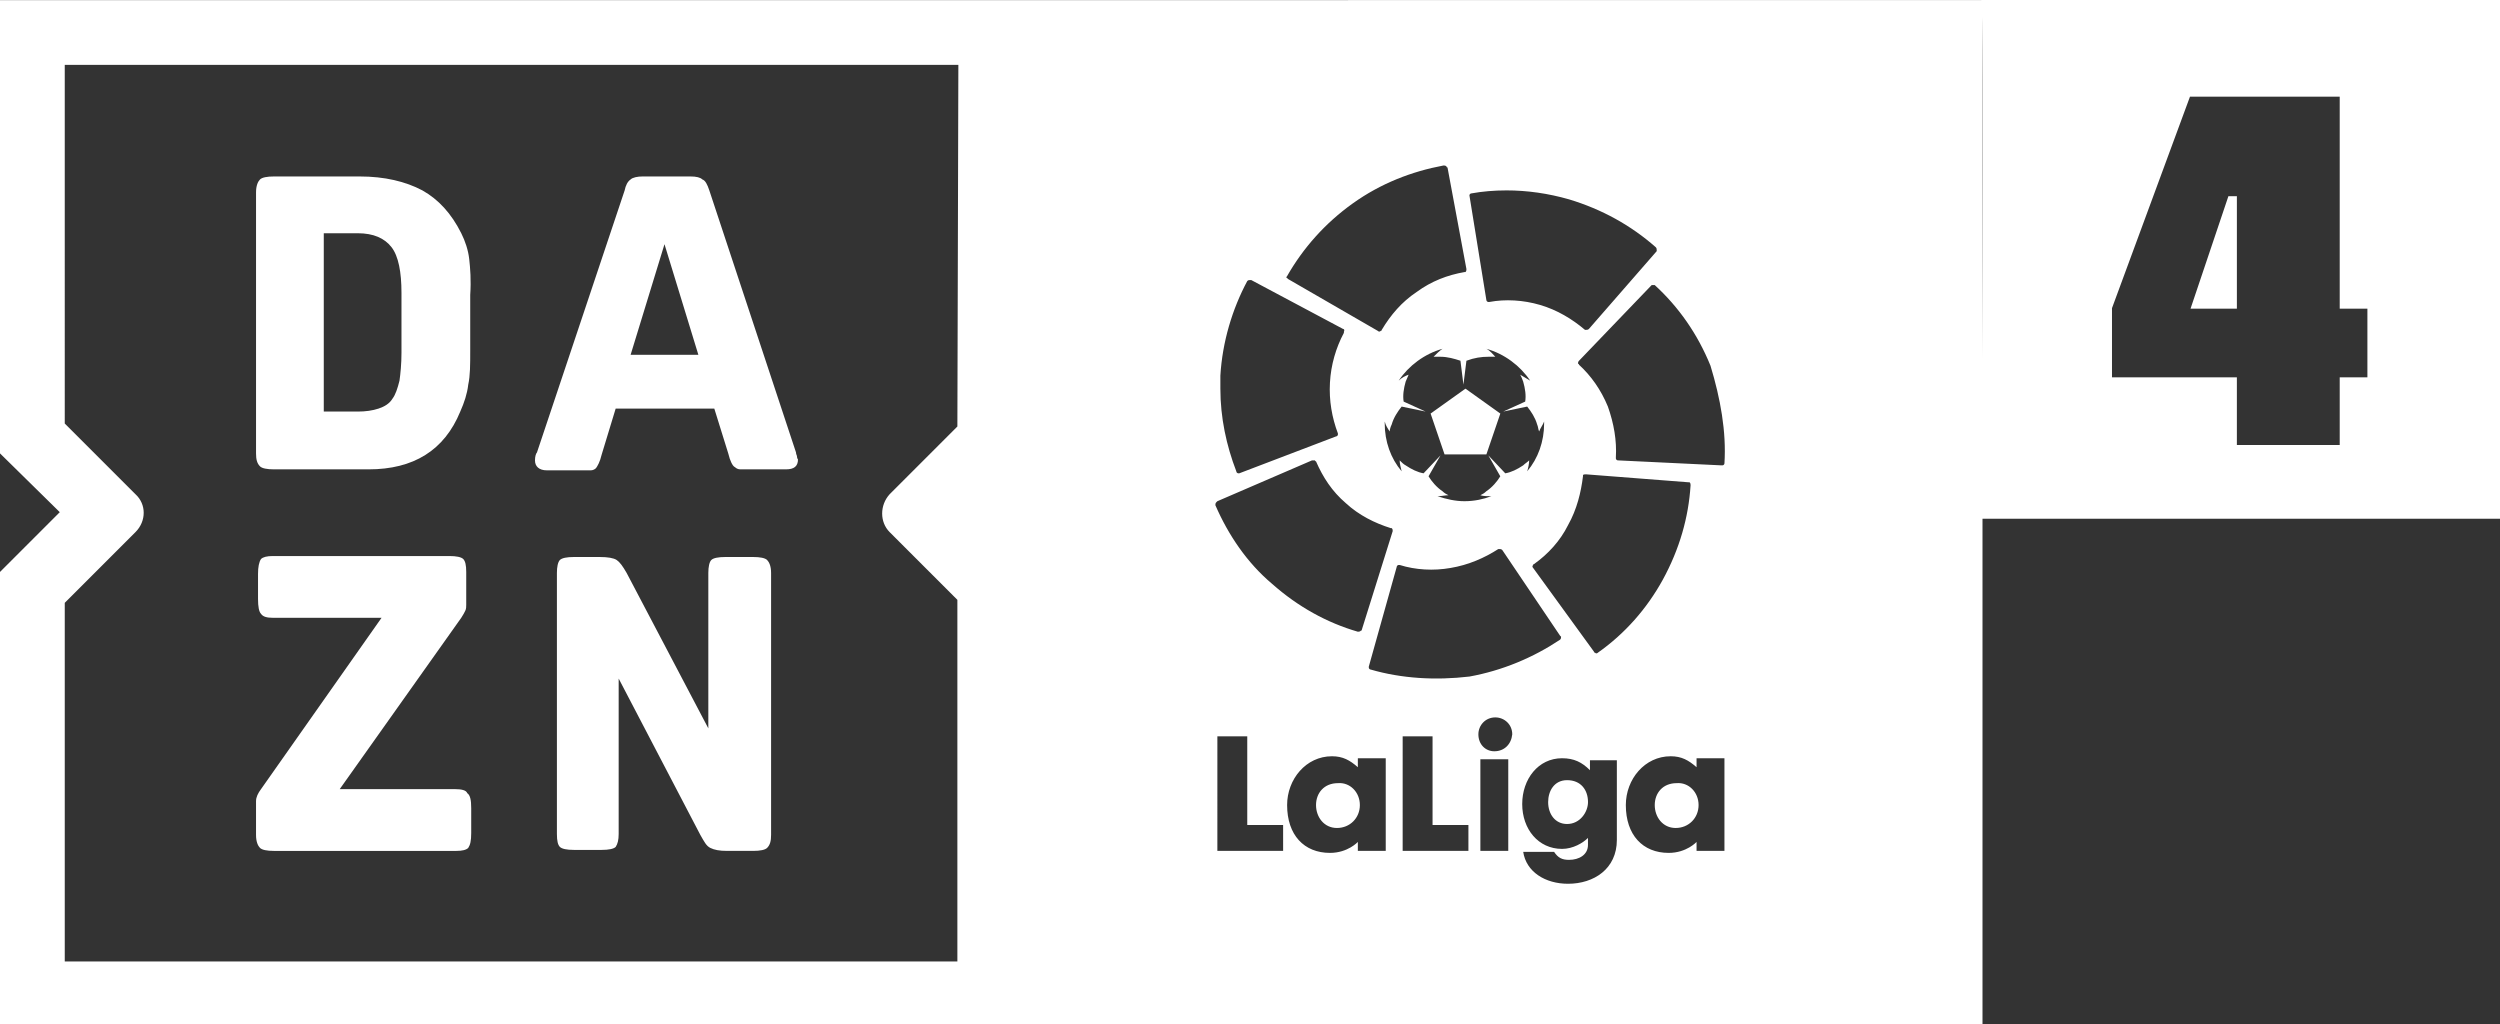 <svg width="800" height="327.84" version="1.1" viewBox="0 48.245 800 327.84" xml:space="preserve" xmlns="http://www.w3.org/2000/svg"><rect x="0" y="48.245" width="800" height="327.84" fill="#333333" stroke="none"/><link rel="stylesheet" type="text/css"/><link rel="stylesheet" type="text/css"/><style lang="en" type="text/css"/><style lang="en" type="text/css"/><style lang="en" type="text/css"/><g fill="#fff"><g transform="matrix(.793 0 0 .793 0 10.023)" stroke-width="4.02"><path d="m321.61 232.37c0-0.402-0.402-0.804-0.402-1.608l-34.975-105.73c-0.804-2.412-1.608-4.02-2.814-4.422-0.804-0.804-2.412-1.206-4.824-1.206h-19.296c-2.01 0-4.02 0.402-4.824 1.206-1.206 0.804-2.01 2.412-2.412 4.422l-35.377 105.73c-0.402 0.402-0.804 1.608-0.804 3.216 0 2.412 1.608 4.02 4.824 4.02h17.688c0.804 0 1.608-0.402 2.01-0.804s0.804-1.206 1.206-2.01 0.804-2.01 1.206-3.618l5.628-18.492h39.799l5.628 18.09c0.402 1.608 0.804 2.814 1.206 3.618s0.804 1.608 1.608 2.01c0.402 0.402 1.206 0.804 2.01 0.804h18.492c3.216 0 4.824-1.206 4.824-4.02-0.402-0.402-0.402-1.206-0.402-1.206zm-67.136-41.005 13.668-44.623 13.668 44.623z"/><path d="m0 48.245v182.91l24.12 23.721-24.12 24.12v182.91h800v-204.22c9.4e-4 7.3e-4 8.3e-4 -2e-5 8.3e-4 -2e-5v-209.45zm26.128 26.138h360.6l-0.399 145.92-27.336 27.338c-4.02 4.422-4.02 11.255 0 15.275l27.336 27.338v145.93h-360.2v-144.72l28.541-28.544c4.422-4.422 4.422-11.257 0-15.277l-28.541-28.541zm556.38 40.595c0.402 0 0.803-3e-4 1.205 0.402 0 0-3e-4 0.402 0.402 0.402l7.637 41.006c0 0.402 3e-4 0.803-0.402 1.205h-0.402c-6.834 1.206-13.267 3.619-19.297 8.042-6.03 4.02-10.452 9.245-14.07 15.275 0 0 3e-4 0.402-0.402 0.402-0.402 0.402-0.803 0.402-1.205 0l-36.181-20.904-0.402-0.402c-0.401 0-0.401-0.402-2e-3 -0.803 6.432-11.256 15.276-21.307 26.533-29.347s23.721-12.865 36.585-15.277zm25.325 10.05c8.442 0 16.884 1.206 25.327 3.618 13.266 4.02 24.923 10.453 34.973 19.297 0.402 0.402 0.402 0.803 0.402 1.205v0.402l-27.336 31.358c-0.402 0.402-0.803 0.402-1.205 0.402h-0.402c-5.226-4.422-11.258-8.04-18.092-10.05s-14.069-2.411-20.502-1.205h-0.402c-0.402 0-0.806-0.401-0.806-0.803l-6.834-42.212c0-0.402 0.404-0.803 0.806-0.803 4.422-0.804 9.246-1.208 14.07-1.208zm-103.32 36.181h0.404l36.984 19.699c0.402 0 0.804 0.401 0.402 1.205v0.402c-3.216 6.03-5.227 12.864-5.629 20.1-0.402 7.236 0.804 14.071 3.216 20.504v0.402c0 0.402-0.401 0.803-0.803 0.803l-38.995 14.873h-0.402c-0.402 0-0.803-0.401-0.803-0.803-4.02-10.452-6.432-21.709-6.432-33.367v-5.225c0.804-13.668 4.824-26.936 10.854-38.192 0.402-0.402 0.803-0.402 1.205-0.402zm162.01 2.016h1.205c9.648 8.844 17.286 19.698 22.513 32.563 4.02 13.266 6.433 26.533 5.629 39.397h-2e-3c0 0.402-0.401 0.803-0.803 0.803h-0.402l-41.81-2.011c-0.402 0-0.803-0.401-0.803-0.803v-0.402c0.402-6.834-0.804-13.667-3.216-20.502-2.814-6.834-6.833-12.462-11.657-16.884 0 0 3e-4 -0.404-0.402-0.404 0-0.402-3e-4 -0.803 0.402-1.205l28.945-30.15zm-84.423 25.724c-1.206 0.804-2.412 2.01-3.618 3.216h2.814c2.814 0 5.627 0.803 8.039 1.607l1.205 9.648 1.208-9.648c3.216-1.206 6.029-1.607 8.843-1.607h2.816c-0.804-0.804-2.01-2.412-3.618-3.216 7.236 2.01 13.668 6.832 17.688 12.862-1.206-0.804-2.814-1.606-4.02-2.41 0.402 0.804 0.803 1.608 1.205 2.814 0.804 2.814 1.205 5.627 0.803 8.039l-8.845 4.02 9.648-2.009c1.608 2.01 3.218 4.422 4.022 7.236 0.402 0.804 0.401 2.01 0.803 2.814 0.402-1.206 1.607-2.816 2.009-4.022v0.806c0 7.236-2.412 14.068-6.834 19.294 0.402-1.206 0.806-3.215 0.806-4.421-0.804 0.804-1.609 1.207-2.413 2.011-2.412 1.608-4.824 2.814-7.236 3.216l-6.834-7.238 4.823 8.443c-1.206 2.01-3.217 4.423-5.629 6.031-0.804 0.804-1.606 1.205-2.41 1.607 1.206 0.402 2.813 0.402 4.421 0.402-3.216 1.206-6.834 2.011-10.854 2.011-3.618 0-7.236-0.805-10.854-2.011 1.608 0 3.215-0.402 4.421-0.402-0.804-0.402-1.609-0.803-2.413-1.607-2.412-1.608-4.423-4.021-5.629-6.031l4.825-8.443-6.834 7.238c-2.412-0.402-4.824-1.608-7.236-3.216-0.804-0.402-1.609-1.207-2.413-2.011 0 1.206 0.401 2.813 0.803 4.421-4.422-5.226-6.834-12.058-6.834-19.294v-0.806c0.402 1.608 1.207 2.816 2.011 4.022 0-0.804 0.401-2.01 0.803-2.814 0.804-2.814 2.412-5.226 4.02-7.236l9.648 2.009-8.845-4.02c-0.402-2.412 2e-3 -5.225 0.806-8.039 0.402-0.804 0.803-2.01 1.205-2.814-1.206 0.402-2.814 1.204-4.02 2.41 4.02-6.03 10.452-10.852 17.688-12.862zm-52.663 45.026h1.208s-3e-4 0.402 0.402 0.402c2.814 6.432 6.431 12.06 12.059 16.884 5.226 4.824 11.657 8.04 18.089 10.05h0.404c0.402 0.402 0.402 0.803 0.402 1.205l-12.463 39.799s3e-4 0.402-0.402 0.402c-0.402 0.402-0.803 0.402-1.205 0.402-12.462-3.618-24.122-10.048-34.574-19.294-10.05-8.442-17.688-19.699-22.915-31.76 0-0.402-3e-4 -0.803 0.402-1.205l0.404-0.404zm110.55 5.631 41.408 3.214h0.402c0.402 0.402 0.402 0.806 0.402 1.208-0.804 12.864-4.421 25.728-11.255 38.19-6.432 11.658-15.276 21.709-26.131 29.347-0.402 0.402-0.803 0.402-1.205 0 0 0-0.402 2.9e-4 -0.402-0.402l-24.524-33.768c-0.402-0.402-0.402-0.806 0-1.208 0 0-3e-4 -0.402 0.402-0.402 5.628-4.02 10.452-9.245 13.668-15.677 3.618-6.432 5.226-13.267 6.031-19.699v-0.402c0-0.402 0.803-0.402 1.205-0.402zm-35.375 30.148h0.402c0.402 0 0.803-3e-4 1.205 0.402l23.319 34.574 0.402 0.402c0 0.402 3e-4 0.803-0.402 1.205-10.854 7.236-23.317 12.464-36.583 14.876-13.668 1.608-27.337 0.804-39.799-2.814-0.402 0-0.806-0.401-0.806-0.803v-0.402l11.258-40.203c0-0.402 0.401-0.803 0.803-0.803h0.402c6.432 2.01 13.667 2.414 20.502 1.208 7.236-1.206 13.669-4.022 19.297-7.64zm-1.205 67.941c3.618 0 6.834 2.814 6.834 6.834-0.402 4.02-3.218 6.834-7.238 6.834-3.618 0-6.43-2.814-6.43-6.834 0-3.618 2.814-6.834 6.834-6.834zm-112.16 7.637h12.059v35.779h14.471l2e-3 10.452h-26.533zm74.772 0h12.061v35.779h14.471v10.452h-26.533zm-28.541 8.042c4.422 0 7.236 1.607 10.452 4.421v-3.618h11.255v37.386h-11.255v-3.618s-4.019 4.421-11.255 4.421c-10.452 0-17.286-7.235-17.286-19.294 0-10.452 7.638-19.699 18.089-19.699zm136.68 0c4.422 0 7.236 1.607 10.452 4.421v-3.618h11.255v37.386h-11.255v-3.618s-4.019 4.421-11.255 4.421c-10.452 0-17.286-7.235-17.286-19.294 0-10.452 7.638-19.699 18.089-19.699zm-43.818 0.803c4.824 0 8.04 1.609 11.255 4.825v-4.022h10.854v32.161c0 11.658-9.244 17.688-19.696 17.688-9.246 0-16.886-4.825-18.092-12.865h12.463c1.608 2.412 3.216 3.216 6.031 3.216 4.02 0 7.637-2.01 7.637-6.031v-2.812c-2.01 2.01-6.03 4.421-10.452 4.421-9.648 0-16.081-8.04-16.081-18.089s6.433-18.493 16.081-18.493zm-32.965 0.402h11.255v36.984h-11.255z"/><path d="m685.43 373.07c0 5.226-4.02 9.246-9.246 9.246s-8.442-4.422-8.442-9.246 3.216-8.844 8.844-8.844c4.824-0.402 8.844 3.618 8.844 8.844zm-44.623-1.206c0 4.02-3.216 8.844-8.442 8.844-4.824 0-7.638-4.02-7.638-8.844 0-4.422 2.412-8.844 7.638-8.844 5.628 0 8.442 4.02 8.442 8.844zm-92.06 1.206c0 5.226-4.02 9.246-9.246 9.246s-8.442-4.422-8.442-9.246 3.216-8.844 8.844-8.844c4.824-0.402 8.844 3.618 8.844 8.844zm-237.59-93.668v105.73c0 2.412-0.402 4.02-1.608 5.226-0.804 0.804-2.814 1.206-5.628 1.206h-10.452c-3.216 0-5.226-0.402-6.834-1.206s-2.412-2.412-4.02-5.226l-32.965-63.116v62.714c0 2.412-0.402 4.02-1.206 5.226-0.804 0.804-2.814 1.206-5.628 1.206h-11.256c-2.814 0-4.824-0.402-5.628-1.206s-1.206-2.412-1.206-5.226v-105.33c0-2.412 0.402-4.422 1.206-5.226s2.814-1.206 5.628-1.206h10.452c3.216 0 5.628 0.402 6.834 1.206s2.412 2.412 4.02 5.226l32.965 62.714v-62.714c0-2.412 0.402-4.422 1.206-5.226s2.814-1.206 5.628-1.206h11.256c2.814 0 4.824 0.402 5.628 1.206s1.608 2.412 1.608 5.226zm-121.81-126.63c-0.402-3.618-1.608-7.236-3.216-10.452-4.02-8.04-9.246-13.668-15.678-17.286-6.834-3.618-15.276-5.628-25.327-5.628h-34.573c-2.814 0-4.824 0.402-5.628 1.206s-1.608 2.412-1.608 5.226v105.33c0 2.412 0.402 4.02 1.608 5.226 0.804 0.804 2.814 1.206 5.628 1.206h38.191c18.09 0 30.553-7.638 36.985-23.317 1.608-3.618 2.814-7.236 3.216-10.854 0.804-3.618 0.804-8.04 0.804-13.668v-22.513c0.402-6.03 0-10.854-0.402-14.472zm-27.337 37.789c0 4.422-0.402 8.442-0.804 11.256-0.804 3.216-1.608 5.628-2.814 7.236-1.206 2.01-3.216 3.216-5.628 4.02s-5.226 1.206-8.442 1.206h-13.668v-71.96h13.668c6.432 0 10.854 2.01 13.668 5.628s4.02 10.05 4.02 18.492zm443.42 24.523-5.628 16.482h-16.884l-5.628-16.482 14.07-10.05zm-415.28 159.2v10.05c0 3.216-0.402 4.824-1.206 6.03-0.804 0.804-2.412 1.206-4.824 1.206h-73.568c-2.814 0-4.824-0.402-5.628-1.206s-1.608-2.412-1.608-5.226v-13.668c0-1.608 0.804-3.216 2.01-4.824l48.643-69.146h-43.819c-2.412 0-4.02-0.402-4.824-1.608-0.804-0.804-1.206-2.814-1.206-6.03v-10.05c0-2.814 0.402-4.824 1.206-6.03 0.804-0.804 2.412-1.206 4.824-1.206h71.156c2.814 0 4.824 0.402 5.628 1.206s1.206 2.412 1.206 5.226v13.266c0 0.804 0 1.608-0.402 2.412s-0.804 1.608-1.608 2.814l-49.045 69.146h46.633c2.412 0 4.422 0.402 4.824 1.608 1.206 0.804 1.608 2.814 1.608 6.03z"/></g><path d="m634.01 48.247c0.954 1.034 0 165.99 0 165.99h165.99v-166zm66.784 30.926h47.914v67.838h8.861v21.976h-8.861v21.658h-32.909v-21.658h-39.961v-22.136zm12.296 31.849-12.115 35.99h14.827v-35.99z" stroke-width=".408"/></g></svg>

